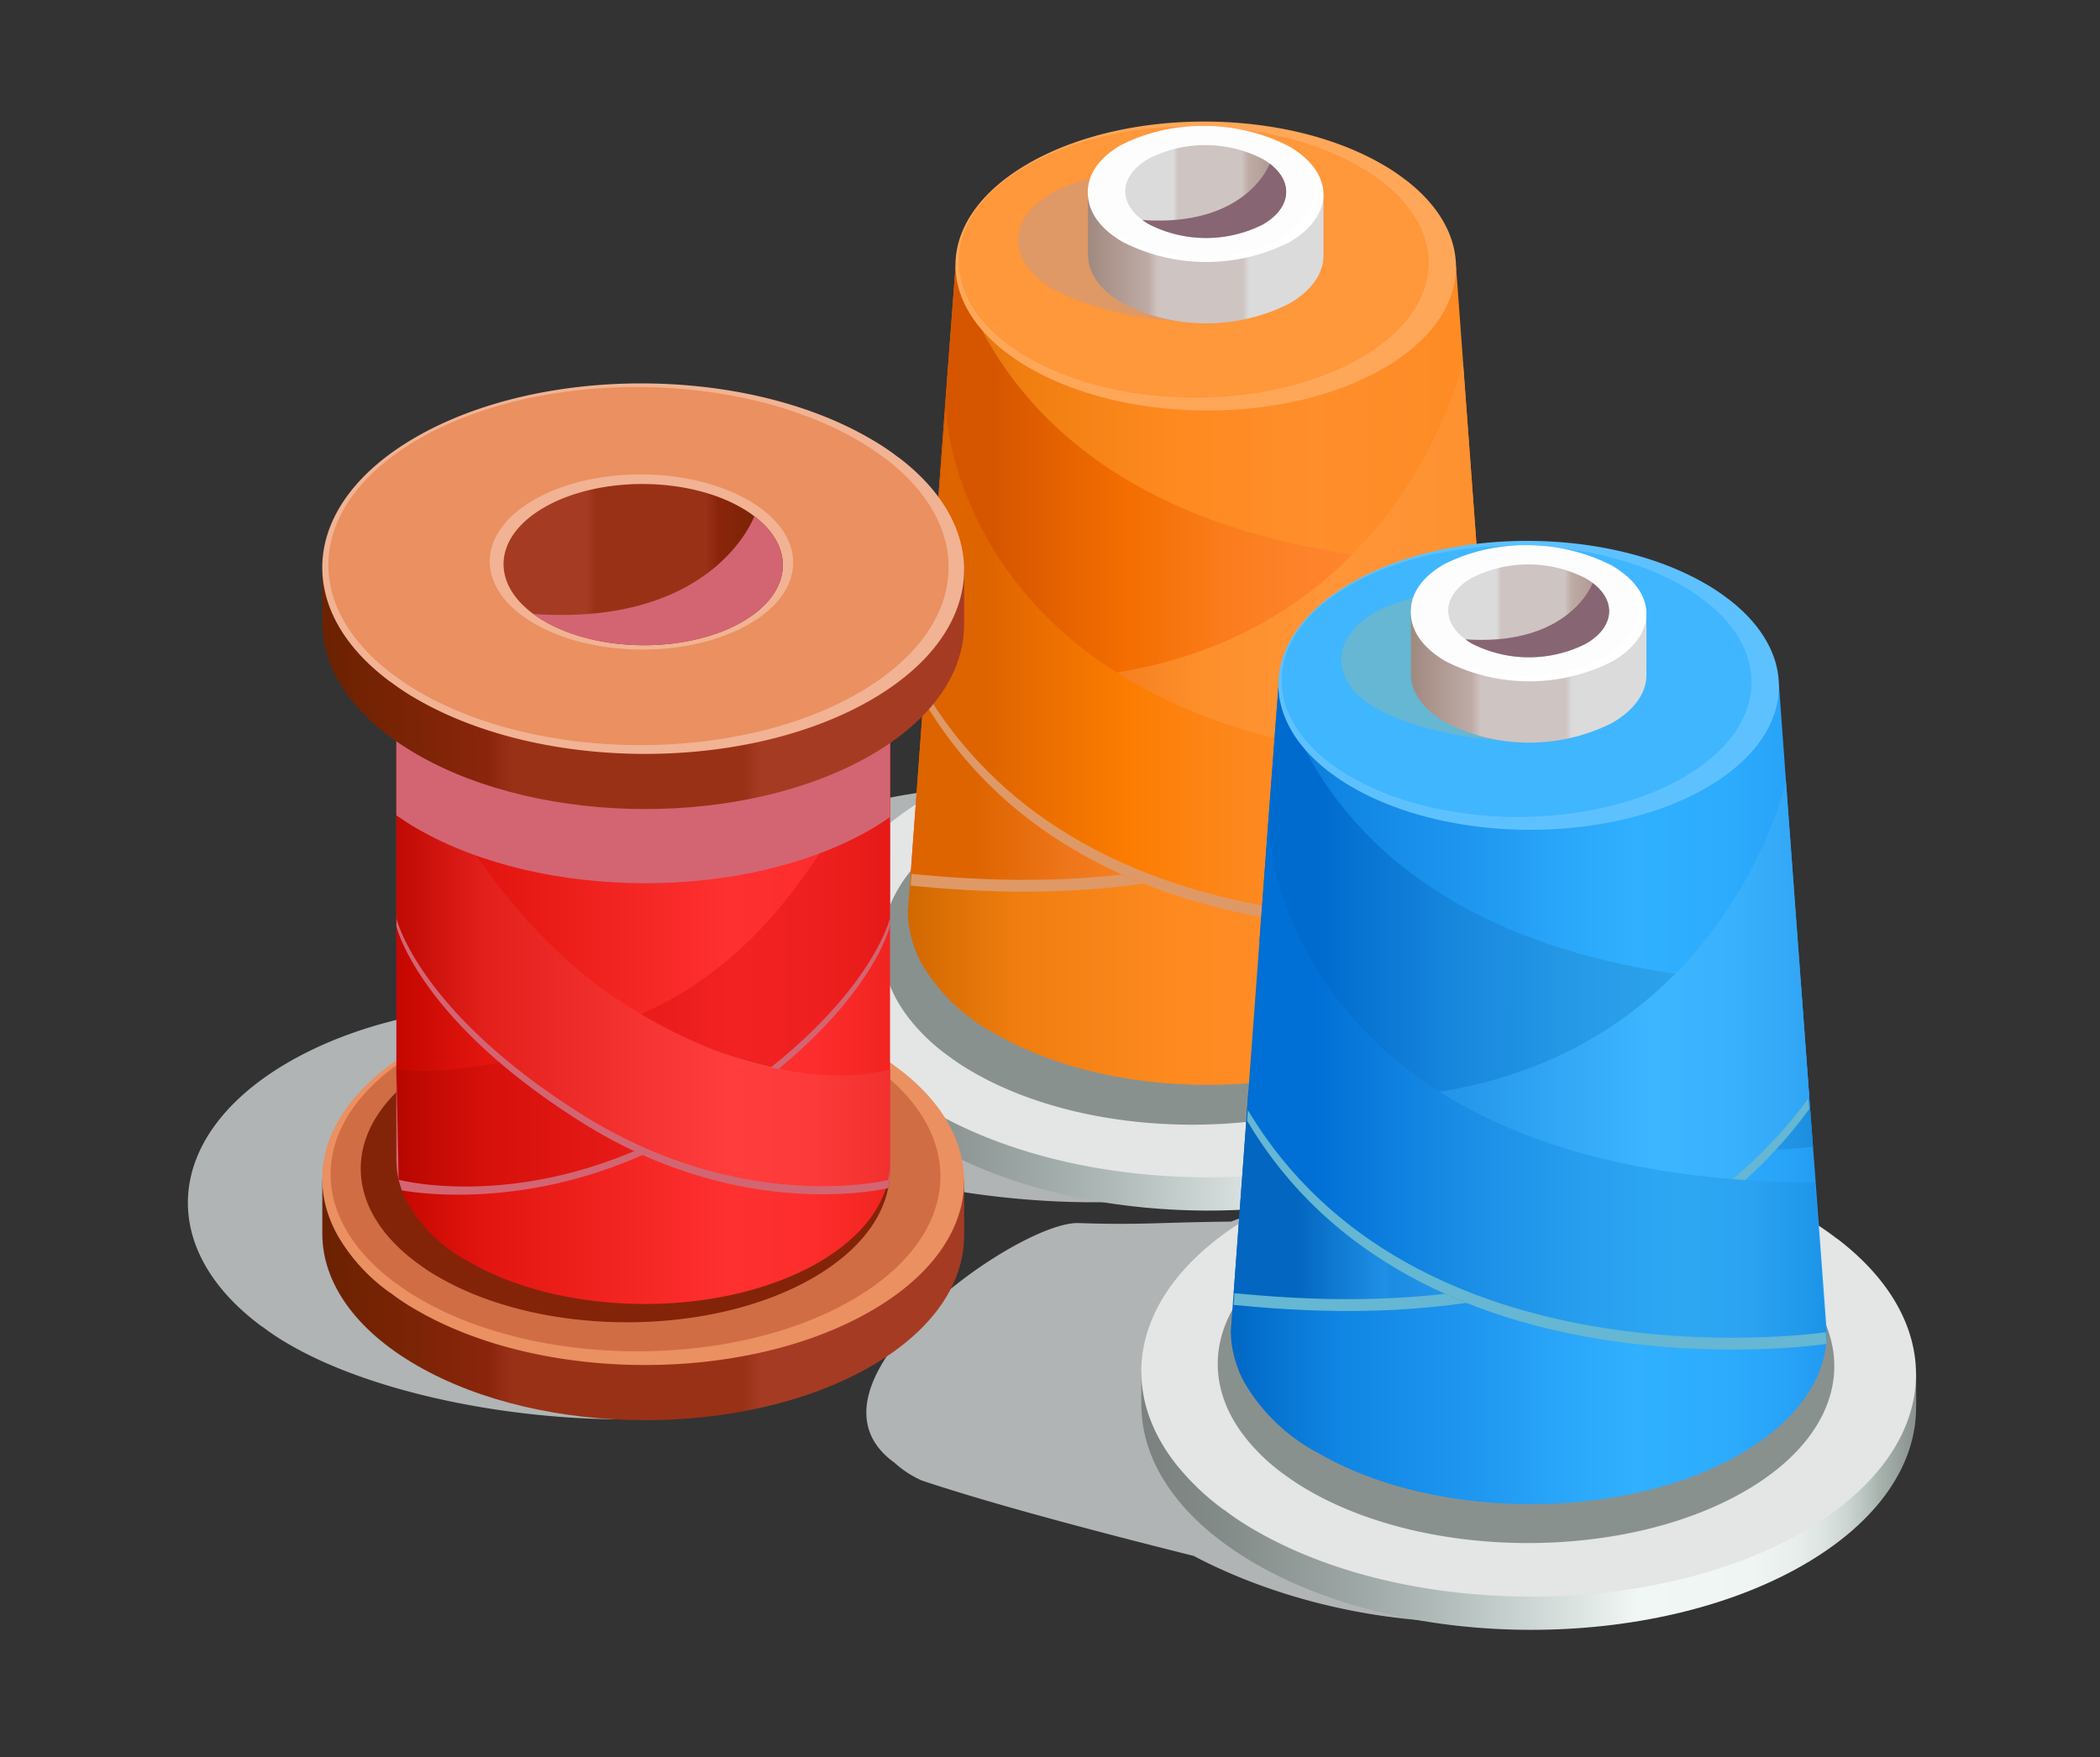 <svg xmlns="http://www.w3.org/2000/svg" xmlns:xlink="http://www.w3.org/1999/xlink" width="190" height="159" viewBox="0 0 190 159">
  <rect x="0" y="0" width="190" height="159" fill="#333333" stroke="none"/>
  <defs>
    <linearGradient id="linear-gradient" y1="0.5" x2="1" y2="0.5" gradientUnits="objectBoundingBox">
      <stop offset="0.01" stop-color="#7b827f"/>
      <stop offset="0.11" stop-color="#848c89"/>
      <stop offset="0.284" stop-color="#9ea8a6"/>
      <stop offset="0.392" stop-color="#b2bdbb"/>
      <stop offset="0.568" stop-color="#dde5e3"/>
      <stop offset="0.641" stop-color="#f1f7f5"/>
      <stop offset="0.789" stop-color="#eff5f3"/>
      <stop offset="0.843" stop-color="#e8eeec"/>
      <stop offset="0.881" stop-color="#dce3e1"/>
      <stop offset="0.912" stop-color="#cbd4d0"/>
      <stop offset="0.938" stop-color="#b5bfbb"/>
      <stop offset="0.951" stop-color="#a8b3ae"/>
      <stop offset="1" stop-color="#89908e"/>
    </linearGradient>
    <linearGradient id="linear-gradient-2" y1="0.5" x2="1" y2="0.5" gradientUnits="objectBoundingBox">
      <stop offset="0" stop-color="#d06800"/>
      <stop offset="0.181" stop-color="#ef7d0f"/>
      <stop offset="0.441" stop-color="#fe8a1f"/>
      <stop offset="0.481" stop-color="#fe8a21"/>
      <stop offset="0.678" stop-color="#ff8e2b"/>
      <stop offset="0.864" stop-color="#fe8c27"/>
      <stop offset="1" stop-color="#fe8a1f"/>
    </linearGradient>
    <linearGradient id="linear-gradient-3" x1="0.107" y1="0.5" x2="1.023" y2="0.5" gradientUnits="objectBoundingBox">
      <stop offset="0" stop-color="#d65600"/>
      <stop offset="0.262" stop-color="#f46e00"/>
      <stop offset="0.277" stop-color="#f46f02"/>
      <stop offset="0.435" stop-color="#fa7b1a"/>
      <stop offset="0.582" stop-color="#fd8229"/>
      <stop offset="0.705" stop-color="#ff852e"/>
      <stop offset="0.798" stop-color="#fd812c"/>
      <stop offset="0.872" stop-color="#f97727"/>
      <stop offset="0.94" stop-color="#f2671f"/>
      <stop offset="1" stop-color="#e95115"/>
    </linearGradient>
    <linearGradient id="linear-gradient-4" x1="0.108" y1="0.5" x2="1.023" y2="0.5" gradientUnits="objectBoundingBox">
      <stop offset="0" stop-color="#de6400"/>
      <stop offset="0.181" stop-color="#ef761a"/>
      <stop offset="0.441" stop-color="#fe902b"/>
      <stop offset="0.493" stop-color="#fe912e"/>
      <stop offset="0.678" stop-color="#ff9538"/>
      <stop offset="0.858" stop-color="#fe9334"/>
      <stop offset="1" stop-color="#fe902b"/>
    </linearGradient>
    <linearGradient id="linear-gradient-5" y1="0.5" x2="1" y2="0.5" gradientUnits="objectBoundingBox">
      <stop offset="0" stop-color="#a0897f"/>
      <stop offset="0.257" stop-color="#bfaba6"/>
      <stop offset="0.295" stop-color="#cec4c2"/>
      <stop offset="0.657" stop-color="#cec4c2"/>
      <stop offset="0.684" stop-color="#dbdbdb"/>
    </linearGradient>
    <linearGradient id="linear-gradient-6" y1="0.5" x2="1" y2="0.5" gradientUnits="objectBoundingBox">
      <stop offset="0.316" stop-color="#dbdbdb"/>
      <stop offset="0.343" stop-color="#cec4c2"/>
      <stop offset="0.705" stop-color="#cec4c2"/>
      <stop offset="0.743" stop-color="#bfaba6"/>
      <stop offset="1" stop-color="#a0897f"/>
    </linearGradient>
    <linearGradient id="linear-gradient-7" x1="0.107" y1="0.5" x2="1.023" y2="0.5" gradientUnits="objectBoundingBox">
      <stop offset="0" stop-color="#de6400"/>
      <stop offset="0.262" stop-color="#fc7c00"/>
      <stop offset="0.425" stop-color="#fd8517"/>
      <stop offset="0.577" stop-color="#fe8b26"/>
      <stop offset="0.705" stop-color="#ff8e2b"/>
      <stop offset="0.841" stop-color="#fc8b27"/>
      <stop offset="0.948" stop-color="#f6841d"/>
      <stop offset="1" stop-color="#f17f16"/>
    </linearGradient>
    <linearGradient id="linear-gradient-9" y1="0.5" x2="1" y2="0.5" gradientUnits="objectBoundingBox">
      <stop offset="0" stop-color="#0067c4"/>
      <stop offset="0.181" stop-color="#1085e3"/>
      <stop offset="0.441" stop-color="#219af2"/>
      <stop offset="0.553" stop-color="#29a6f9"/>
      <stop offset="0.678" stop-color="#30b0ff"/>
      <stop offset="0.823" stop-color="#2dacfd"/>
      <stop offset="0.938" stop-color="#27a2f7"/>
      <stop offset="1" stop-color="#219af2"/>
    </linearGradient>
    <linearGradient id="linear-gradient-10" x1="0.107" y1="0.5" x2="1.023" y2="0.5" gradientUnits="objectBoundingBox">
      <stop offset="0" stop-color="#006bce"/>
      <stop offset="0.015" stop-color="#016cce"/>
      <stop offset="0.292" stop-color="#1989de"/>
      <stop offset="0.532" stop-color="#279be7"/>
      <stop offset="0.705" stop-color="#2da2eb"/>
      <stop offset="0.831" stop-color="#2a9ee9"/>
      <stop offset="0.931" stop-color="#2094e3"/>
      <stop offset="1" stop-color="#1689dd"/>
    </linearGradient>
    <linearGradient id="linear-gradient-11" x1="0.107" y1="0.5" x2="1.023" y2="0.5" gradientUnits="objectBoundingBox">
      <stop offset="0" stop-color="#0366c0"/>
      <stop offset="0.17" stop-color="#1f90e6"/>
      <stop offset="0.181" stop-color="#1c8ce3"/>
      <stop offset="0.441" stop-color="#2ea2f2"/>
      <stop offset="0.539" stop-color="#35abf8"/>
      <stop offset="0.678" stop-color="#3db5ff"/>
      <stop offset="0.832" stop-color="#3ab1fc"/>
      <stop offset="0.954" stop-color="#32a7f6"/>
      <stop offset="1" stop-color="#2ea2f2"/>
    </linearGradient>
    <linearGradient id="linear-gradient-12" x1="0" y1="0.5" x2="1" y2="0.5" xlink:href="#linear-gradient-5"/>
    <linearGradient id="linear-gradient-14" x1="0.107" y1="0.5" x2="1.023" y2="0.5" gradientUnits="objectBoundingBox">
      <stop offset="0" stop-color="#006fd6"/>
      <stop offset="0.023" stop-color="#0271d7"/>
      <stop offset="0.297" stop-color="#1a8ee6"/>
      <stop offset="0.534" stop-color="#28a0ef"/>
      <stop offset="0.705" stop-color="#2ea7f3"/>
      <stop offset="0.831" stop-color="#2ba3f1"/>
      <stop offset="0.931" stop-color="#2199eb"/>
      <stop offset="1" stop-color="#178ee5"/>
    </linearGradient>
    <linearGradient id="linear-gradient-15" y1="0.5" x2="1" y2="0.5" gradientUnits="objectBoundingBox">
      <stop offset="0" stop-color="#6b2200"/>
      <stop offset="0.257" stop-color="#8a250b"/>
      <stop offset="0.295" stop-color="#993117"/>
      <stop offset="0.657" stop-color="#993117"/>
      <stop offset="0.684" stop-color="#a63b23"/>
    </linearGradient>
    <linearGradient id="linear-gradient-16" y1="0.5" x2="1" y2="0.5" gradientUnits="objectBoundingBox">
      <stop offset="0" stop-color="#c40700"/>
      <stop offset="0.181" stop-color="#e31510"/>
      <stop offset="0.441" stop-color="#f22421"/>
      <stop offset="0.512" stop-color="#f62826"/>
      <stop offset="0.678" stop-color="#ff3030"/>
      <stop offset="0.848" stop-color="#fc2d2c"/>
      <stop offset="0.982" stop-color="#f32522"/>
      <stop offset="1" stop-color="#f22421"/>
    </linearGradient>
    <linearGradient id="linear-gradient-17" y1="0.5" x2="1" y2="0.5" gradientUnits="objectBoundingBox">
      <stop offset="0" stop-color="#b70700"/>
      <stop offset="0.181" stop-color="#d6100b"/>
      <stop offset="0.441" stop-color="#e51a17"/>
      <stop offset="0.493" stop-color="#e81c1a"/>
      <stop offset="0.678" stop-color="#f22222"/>
      <stop offset="0.858" stop-color="#ee201f"/>
      <stop offset="1" stop-color="#e51a17"/>
    </linearGradient>
    <linearGradient id="linear-gradient-18" y1="0.5" x2="1" y2="0.5" gradientUnits="objectBoundingBox">
      <stop offset="0" stop-color="#c00a03"/>
      <stop offset="0.181" stop-color="#e3201c"/>
      <stop offset="0.441" stop-color="#f2302e"/>
      <stop offset="0.512" stop-color="#f63433"/>
      <stop offset="0.678" stop-color="#ff3d3d"/>
      <stop offset="0.848" stop-color="#fc3a39"/>
      <stop offset="0.982" stop-color="#f3312f"/>
      <stop offset="1" stop-color="#f2302e"/>
    </linearGradient>
    <linearGradient id="linear-gradient-20" y1="0.5" x2="1" y2="0.5" gradientUnits="objectBoundingBox">
      <stop offset="0.316" stop-color="#a63b23"/>
      <stop offset="0.343" stop-color="#993117"/>
      <stop offset="0.705" stop-color="#993117"/>
      <stop offset="0.743" stop-color="#8a250b"/>
      <stop offset="1" stop-color="#6b2200"/>
    </linearGradient>
  </defs>
  <g id="Grupo_56967" data-name="Grupo 56967" transform="translate(-1020 -9660)">
    <g id="Grupo_56966" data-name="Grupo 56966">
      <g id="Grupo_56965" data-name="Grupo 56965" transform="translate(-1196.052 9794.668)">
        <path id="Trazado_102146" data-name="Trazado 102146" d="M2330.082-86.1h-.02a25.178,25.178,0,0,0-3.02-2.008c-11.442-6.612-29.068-7.434-41.938-2.459-6.635.068-8.152.322-13.8.132-5.468-.187-26.292,14.6-16.717,21.641h.016a9.14,9.14,0,0,0,2.517,1.653c6.139,2.062,15.771,4.618,24.6,6.825,12.98,6.844,31.83,8.539,44.281,1.347C2337.806-65.787,2339.961-78.583,2330.082-86.1Z" transform="translate(42.331 66.443)" fill="#b0b4b5"/>
        <g id="Grupo_56958" data-name="Grupo 56958" transform="translate(2275.598 -123.668)">
          <path id="Trazado_102147" data-name="Trazado 102147" d="M2306.012-71.594c-12.2,7.05-38.223,4.563-50.494-2.52a22.531,22.531,0,0,1-2.542-1.672h-.017c-9.679-7.118-8.88-17.407,2.42-23.935,12.2-7.05,32.046-7.015,44.336.087a23.6,23.6,0,0,1,2.855,1.9h.02C2311.918-90.635,2317.17-78.036,2306.012-71.594Z" transform="translate(-2246.256 165.186)" fill="#b0b4b5"/>
          <g id="Grupo_56957" data-name="Grupo 56957" transform="translate(14.495)">
            <g id="Grupo_56956" data-name="Grupo 56956">
              <path id="Trazado_102148" data-name="Trazado 102148" d="M2320.862-100.3h-70.108v3.013h.007c.054,5.159,3.5,10.318,10.337,14.265,13.733,7.927,35.925,7.969,49.572.09,6.851-3.957,10.24-9.155,10.186-14.355h.006Z" transform="translate(-2250.754 175.595)" fill="url(#linear-gradient)"/>
              <path id="Trazado_102149" data-name="Trazado 102149" d="M2310.673-71.994c-13.644,7.891-35.845,7.853-49.566-.074a26.51,26.51,0,0,1-2.839-1.869h-.019a22.427,22.427,0,0,1-4.173-3.925c-6.058-7.453-3.828-16.543,6.69-22.717.058-.035.132-.074.19-.113,13.644-7.888,35.826-7.853,49.566.093a27.431,27.431,0,0,1,3.184,2.117h.019C2324.148-90.535,2323.136-79.2,2310.673-71.994Z" transform="translate(-2250.753 161.636)" fill="#e4e5e5"/>
              <path id="Trazado_102150" data-name="Trazado 102150" d="M2300.229-77.966c-10.856,6.277-28.527,6.248-39.444-.061a20.642,20.642,0,0,1-2.262-1.489h-.013a17.741,17.741,0,0,1-3.322-3.122c-4.824-5.929-3.048-13.163,5.324-18.077.045-.032.106-.061.151-.093,10.86-6.277,28.511-6.248,39.447.077a21.836,21.836,0,0,1,2.533,1.682h.016C2310.953-92.725,2310.151-83.7,2300.229-77.966Z" transform="translate(-2246.778 164.051)" fill="#89918f"/>
              <path id="Trazado_102151" data-name="Trazado 102151" d="M2307.193-61.087a9.335,9.335,0,0,1-.209,2.04c-.706,3.3-3.257,6.477-7.624,9.013-10.5,6.058-27.574,6.022-38.13-.077a16.866,16.866,0,0,1-6.767-6.477,9.251,9.251,0,0,1-.59-1.337,9.634,9.634,0,0,1-.4-1.427,7.566,7.566,0,0,1-.19-1.734h-.02l.264-3.525,1.222-16.675.116-1.621,1.827-24.7.9-12.006h45.28l.629,8.633v.019l2.114,28.624.5,6.651Z" transform="translate(-2245.176 132.684)" fill="url(#linear-gradient-2)"/>
              <path id="Trazado_102152" data-name="Trazado 102152" d="M2254.072-96.459c14.124,21.154,43.7,19.282,50.078,18.609l-.335-4.485-.761-10.3c-35.184-.628-44.677-18.2-47.216-26.98h-.045l-.9,12.006Z" transform="translate(-2243.38 132.684)" fill="url(#linear-gradient-3)"/>
              <path id="Trazado_102153" data-name="Trazado 102153" d="M2254.568-86.922l-1.222,16.672c11.968,1.163,37.353,2.365,52.083-17.723l-2.114-28.621s-7.453,33.957-48.631,28.05Z" transform="translate(-2244.994 139.391)" fill="#df9966" style="mix-blend-mode: multiply;isolation: isolate"/>
              <path id="Trazado_102154" data-name="Trazado 102154" d="M2305.429-88.3c-14.729,20.085-40.115,18.883-52.083,17.723l1.222-16.675.116-1.621c41.178,5.91,48.631-28.05,48.631-28.05Z" transform="translate(-2244.994 138.651)" fill="url(#linear-gradient-4)"/>
              <path id="Trazado_102155" data-name="Trazado 102155" d="M2293.311-101.324c-8.813,5.091-23.156,5.065-32.021-.052a16.362,16.362,0,0,1-1.833-1.205h-.013c-6.989-5.143-6.413-12.57,1.747-17.284,8.813-5.091,23.143-5.069,32.017.061a16.869,16.869,0,0,1,2.063,1.373h.013C2302.021-113.3,2301.367-105.974,2293.311-101.324Z" transform="translate(-2242.198 123.668)" fill="#ffa759"/>
              <path id="Trazado_102156" data-name="Trazado 102156" d="M2291.035-102.556c-8.271,4.782-21.74,4.759-30.061-.045a15.466,15.466,0,0,1-1.725-1.134h-.009c-6.563-4.827-6.022-11.8,1.64-16.228,8.271-4.782,21.728-4.756,30.062.058a16.3,16.3,0,0,1,1.936,1.286h.013C2299.217-113.8,2298.6-106.922,2291.035-102.556Z" transform="translate(-2241.994 123.969)" fill="#ff973b"/>
              <path id="Trazado_102157" data-name="Trazado 102157" d="M2277.67-109.924c-4.144,2.394-13.988.593-18.158-1.814a8.237,8.237,0,0,1-.864-.567h-.006c-3.287-2.42-3.016-5.913.821-8.133a16.636,16.636,0,0,1,15.064.032,7.923,7.923,0,0,1,.97.644h.006C2278.675-117.348,2281.463-112.112,2277.67-109.924Z" transform="translate(-2238.283 126.874)" fill="#df9966" style="mix-blend-mode: multiply;isolation: isolate"/>
              <g id="Grupo_56955" data-name="Grupo 56955" transform="translate(24.394 0.409)">
                <path id="Trazado_102158" data-name="Trazado 102158" d="M2279.631-121.632h-21.306v5.549h0c.017,1.566,1.063,3.135,3.142,4.334a16.652,16.652,0,0,0,15.067.029c2.082-1.2,3.109-2.784,3.093-4.363h0Z" transform="translate(-2258.323 127.783)" fill="url(#linear-gradient-5)"/>
                <path id="Trazado_102159" data-name="Trazado 102159" d="M2276.536-113.03a16.646,16.646,0,0,1-15.064-.023,8.237,8.237,0,0,1-.864-.567h-.006c-3.287-2.42-3.016-5.916.821-8.133a16.636,16.636,0,0,1,15.064.029,8.224,8.224,0,0,1,.97.644h.006C2280.634-118.666,2280.325-115.218,2276.536-113.03Z" transform="translate(-2258.324 123.541)" fill="#fff"/>
                <path id="Trazado_102160" data-name="Trazado 102160" d="M2275.846-113.426a16.031,16.031,0,0,1-14.494-.023,7.534,7.534,0,0,1-.831-.548h-.007c-3.164-2.327-2.9-5.691.793-7.824a16,16,0,0,1,14.494.029,7.975,7.975,0,0,1,.932.619h.006C2279.788-118.849,2279.494-115.534,2275.846-113.426Z" transform="translate(-2258.324 123.541)" fill="#fdfdfd"/>
                <path id="Trazado_102161" data-name="Trazado 102161" d="M2271.813-115.822a11.378,11.378,0,0,1-10.292-.016,5.3,5.3,0,0,1-.59-.39h0c-2.249-1.653-2.062-4.041.561-5.555a11.358,11.358,0,0,1,10.292.019,5.246,5.246,0,0,1,.664.441h0C2274.617-119.676,2274.4-117.317,2271.813-115.822Z" transform="translate(-2255.999 124.729)" fill="url(#linear-gradient-6)"/>
                <path id="Trazado_102162" data-name="Trazado 102162" d="M2270.736-116.984a11.378,11.378,0,0,1-10.292-.016,5.3,5.3,0,0,1-.59-.39c9.444.648,11.513-5.094,11.513-5.094h0C2273.541-120.837,2273.327-118.479,2270.736-116.984Z" transform="translate(-2254.922 125.89)" fill="#886572" style="mix-blend-mode: multiply;isolation: isolate"/>
              </g>
              <path id="Trazado_102163" data-name="Trazado 102163" d="M2306.168-69.038s-37.179,5.6-52.443-20.2l1.942-26.317.02.019s1.183,31.614,49.4,31.9Z" transform="translate(-2244.151 141.704)" fill="url(#linear-gradient-7)"/>
            </g>
            <path id="Trazado_102164" data-name="Trazado 102164" d="M2253.8-107.684l-.071.963c15.264,25.8,52.443,20.2,52.443,20.2l-.077-1.06C2304.451-87.351,2268.75-82.6,2253.8-107.684Z" transform="translate(-2244.151 159.19)" fill="#df9966" style="mix-blend-mode: multiply;isolation: isolate"/>
          </g>
        </g>
        <g id="Grupo_56961" data-name="Grupo 56961" transform="translate(2319.313 -85.724)">
          <g id="Grupo_56960" data-name="Grupo 56960">
            <path id="Trazado_102165" data-name="Trazado 102165" d="M2329.93-88.527h-70.108v3.013h.006c.055,5.159,3.5,10.318,10.337,14.265,13.733,7.927,35.925,7.969,49.572.09,6.851-3.957,10.24-9.155,10.185-14.355h.007Z" transform="translate(-2259.822 163.818)" fill="url(#linear-gradient)"/>
            <path id="Trazado_102166" data-name="Trazado 102166" d="M2319.74-60.219c-13.643,7.891-35.845,7.853-49.566-.074a26.589,26.589,0,0,1-2.838-1.869h-.02a22.407,22.407,0,0,1-4.173-3.925c-6.058-7.453-3.828-16.543,6.689-22.717.058-.039.132-.074.19-.113,13.646-7.888,35.825-7.853,49.566.093a27.06,27.06,0,0,1,3.183,2.117h.02C2333.216-78.76,2332.2-67.421,2319.74-60.219Z" transform="translate(-2259.822 149.859)" fill="#e4e5e5"/>
            <path id="Trazado_102167" data-name="Trazado 102167" d="M2309.655-66.219c-10.859,6.28-28.527,6.248-39.448-.061a21,21,0,0,1-2.259-1.485h-.016a17.848,17.848,0,0,1-3.319-3.126c-4.824-5.929-3.048-13.163,5.323-18.077.045-.029.107-.061.152-.09,10.859-6.28,28.511-6.248,39.447.074a21.726,21.726,0,0,1,2.533,1.685h.013C2320.378-80.974,2319.573-71.952,2309.655-66.219Z" transform="translate(-2255.053 152.215)" fill="#89918f"/>
            <path id="Trazado_102168" data-name="Trazado 102168" d="M2316.261-49.312a9.306,9.306,0,0,1-.21,2.04c-.706,3.3-3.258,6.477-7.624,9.013-10.5,6.058-27.573,6.023-38.129-.077a16.843,16.843,0,0,1-6.767-6.48,9.064,9.064,0,0,1-.59-1.334,9.76,9.76,0,0,1-.4-1.427,7.566,7.566,0,0,1-.19-1.734h-.019l.264-3.525,1.221-16.676.116-1.621,1.827-24.7.9-12.006h45.28l.627,8.633v.019l2.114,28.624.5,6.651Z" transform="translate(-2254.244 120.908)" fill="url(#linear-gradient-9)"/>
            <path id="Trazado_102169" data-name="Trazado 102169" d="M2263.14-84.684c14.124,21.154,43.7,19.286,50.078,18.609l-.335-4.485-.76-10.3c-35.184-.625-44.677-18.2-47.213-26.98h-.048l-.9,12.006Z" transform="translate(-2252.449 120.908)" fill="url(#linear-gradient-10)"/>
            <path id="Trazado_102170" data-name="Trazado 102170" d="M2263.635-75.147l-1.221,16.672c11.967,1.163,37.353,2.365,52.082-17.723l-2.114-28.621s-7.453,33.957-48.63,28.05Z" transform="translate(-2254.062 127.615)" fill="#65b7d3" style="mix-blend-mode: multiply;isolation: isolate"/>
            <path id="Trazado_102171" data-name="Trazado 102171" d="M2314.5-76.527c-14.729,20.085-40.114,18.883-52.082,17.723l1.221-16.676.116-1.621c41.177,5.91,48.63-28.05,48.63-28.05Z" transform="translate(-2254.062 126.875)" fill="url(#linear-gradient-11)"/>
            <path id="Trazado_102172" data-name="Trazado 102172" d="M2302.379-89.55c-8.813,5.091-23.156,5.065-32.02-.052a16.385,16.385,0,0,1-1.834-1.205h-.013c-6.99-5.143-6.412-12.57,1.747-17.284,8.813-5.091,23.142-5.065,32.017.061a16.862,16.862,0,0,1,2.062,1.373h.012C2311.088-101.531,2310.435-94.2,2302.379-89.55Z" transform="translate(-2251.266 111.893)" fill="#5ec1ff"/>
            <path id="Trazado_102173" data-name="Trazado 102173" d="M2300.1-90.778c-8.271,4.779-21.741,4.756-30.061-.048a15.5,15.5,0,0,1-1.724-1.134h-.01c-6.564-4.827-6.023-11.8,1.64-16.228,8.271-4.782,21.728-4.756,30.061.058a16.275,16.275,0,0,1,1.937,1.286h.013C2308.286-102.027,2307.67-95.147,2300.1-90.778Z" transform="translate(-2251.063 112.192)" fill="#40b6ff"/>
            <path id="Trazado_102174" data-name="Trazado 102174" d="M2286.737-98.149c-4.144,2.394-13.987.593-18.158-1.814a8.178,8.178,0,0,1-.863-.567h-.007c-3.286-2.42-3.016-5.913.822-8.133a16.636,16.636,0,0,1,15.064.032,7.954,7.954,0,0,1,.97.645h.006C2287.743-105.573,2290.53-100.337,2286.737-98.149Z" transform="translate(-2247.351 115.098)" fill="#65b7d3" style="mix-blend-mode: multiply;isolation: isolate"/>
            <g id="Grupo_56959" data-name="Grupo 56959" transform="translate(24.395 0.408)">
              <path id="Trazado_102175" data-name="Trazado 102175" d="M2288.7-109.857h-21.305v5.549h0c.016,1.566,1.063,3.135,3.141,4.334a16.653,16.653,0,0,0,15.068.029c2.082-1.205,3.11-2.784,3.093-4.363h0Z" transform="translate(-2267.392 116.008)" fill="url(#linear-gradient-12)"/>
              <path id="Trazado_102176" data-name="Trazado 102176" d="M2285.6-101.255a16.646,16.646,0,0,1-15.064-.023,8.178,8.178,0,0,1-.863-.567h-.006c-3.287-2.42-3.016-5.916.821-8.133a16.637,16.637,0,0,1,15.065.029,8.779,8.779,0,0,1,.97.645h.006C2289.7-106.891,2289.393-103.443,2285.6-101.255Z" transform="translate(-2267.392 111.766)" fill="#fff"/>
              <path id="Trazado_102177" data-name="Trazado 102177" d="M2284.913-101.651a16.031,16.031,0,0,1-14.494-.023,7.638,7.638,0,0,1-.832-.548h-.006c-3.161-2.327-2.9-5.691.793-7.824a16,16,0,0,1,14.493.029,7.621,7.621,0,0,1,.932.619h.006C2288.854-107.074,2288.561-103.759,2284.913-101.651Z" transform="translate(-2267.392 111.766)" fill="#fdfdfd"/>
              <path id="Trazado_102178" data-name="Trazado 102178" d="M2280.881-104.047a11.38,11.38,0,0,1-10.292-.016,5.336,5.336,0,0,1-.589-.39h0c-2.25-1.653-2.063-4.041.56-5.555a11.36,11.36,0,0,1,10.292.019,5.271,5.271,0,0,1,.664.441h0C2283.684-107.9,2283.472-105.542,2280.881-104.047Z" transform="translate(-2265.068 112.954)" fill="url(#linear-gradient-6)"/>
              <path id="Trazado_102179" data-name="Trazado 102179" d="M2279.8-105.209a11.38,11.38,0,0,1-10.292-.016,5.336,5.336,0,0,1-.589-.39c9.444.648,11.513-5.094,11.513-5.094h0C2282.607-109.062,2282.4-106.7,2279.8-105.209Z" transform="translate(-2263.991 114.115)" fill="#886572" style="mix-blend-mode: multiply;isolation: isolate"/>
            </g>
            <path id="Trazado_102180" data-name="Trazado 102180" d="M2315.236-57.263s-37.179,5.6-52.443-20.2l1.943-26.317.02.019s1.183,31.614,49.395,31.9Z" transform="translate(-2253.22 129.928)" fill="url(#linear-gradient-14)"/>
          </g>
          <path id="Trazado_102181" data-name="Trazado 102181" d="M2262.864-95.908l-.071.96c15.264,25.8,52.443,20.2,52.443,20.2l-.078-1.06C2313.518-75.578,2277.819-70.832,2262.864-95.908Z" transform="translate(-2253.22 147.416)" fill="#65b7d3" style="mix-blend-mode: multiply;isolation: isolate"/>
        </g>
        <g id="Grupo_56964" data-name="Grupo 56964" transform="translate(2233.052 -99.973)">
          <path id="Trazado_102182" data-name="Trazado 102182" d="M2292.809-65.5c-12.2,7.047-38.223,4.563-50.494-2.52a22.543,22.543,0,0,1-2.542-1.672h-.019c-9.677-7.121-8.878-17.407,2.42-23.935,12.2-7.05,32.049-7.015,44.339.087a23.265,23.265,0,0,1,2.855,1.9h.019C2298.715-84.539,2303.968-71.94,2292.809-65.5Z" transform="translate(-2233.052 155.039)" fill="#b0b4b5"/>
          <g id="Grupo_56963" data-name="Grupo 56963" transform="translate(12.155)">
            <path id="Trazado_102183" data-name="Trazado 102183" d="M2294.9-93.951h-58.073v4.991h0c.049,4.273,2.9,8.549,8.565,11.816,11.374,6.57,29.758,6.6,41.062.077,5.675-3.277,8.481-7.585,8.436-11.894h.006Z" transform="translate(-2236.821 166.014)" fill="url(#linear-gradient-15)"/>
            <path id="Trazado_102184" data-name="Trazado 102184" d="M2286.459-70.511c-11.3,6.535-29.694,6.506-41.058-.061a19.6,19.6,0,0,1-2.349-1.547h-.017a16.456,16.456,0,0,1-4.785-5.178c-3.268-5.794-.916-12.393,7.024-16.985a32.237,32.237,0,0,1,6.741-2.89c10.972-3.409,24.989-2.414,34.317,2.968a22.8,22.8,0,0,1,2.636,1.769h.016C2297.635-85.869,2296.8-76.459,2286.459-70.511Z" transform="translate(-2236.825 154.454)" fill="#ea9061"/>
            <path id="Trazado_102185" data-name="Trazado 102185" d="M2284.219-71.8c-10.737,6.2-28.211,6.174-39.009-.061a19.631,19.631,0,0,1-2.236-1.469h-.017c-8.516-6.264-7.81-15.316,2.13-21.061,10.737-6.2,28.2-6.171,39.009.077a21.575,21.575,0,0,1,2.51,1.669h.016C2294.833-86.39,2294.034-77.461,2284.219-71.8Z" transform="translate(-2236.302 154.753)" fill="#d16d45"/>
            <path id="Trazado_102186" data-name="Trazado 102186" d="M2278.831-74.9c-9.315,5.384-24.483,5.355-33.853-.055a16.578,16.578,0,0,1-1.94-1.276h-.013c-7.392-5.436-6.78-13.289,1.846-18.274,9.319-5.384,24.47-5.359,33.854.064a18.252,18.252,0,0,1,2.182,1.45h.013C2288.044-87.571,2287.351-79.822,2278.831-74.9Z" transform="translate(-2234.423 155.838)" fill="#832409"/>
            <g id="Grupo_56962" data-name="Grupo 56962" transform="translate(6.701 9.033)">
              <path id="Trazado_102187" data-name="Trazado 102187" d="M2283.575-109.511v48.476a7.669,7.669,0,0,1-.175,1.689c-.583,2.733-2.7,5.368-6.315,7.469-8.7,5.017-22.839,4.988-31.585-.064a13.95,13.95,0,0,1-5.6-5.368,7.718,7.718,0,0,1-.489-1.105,8.379,8.379,0,0,1-.332-1.183,6.429,6.429,0,0,1-.158-1.437h-.012v-48.476Z" transform="translate(-2238.904 122.402)" fill="url(#linear-gradient-16)"/>
              <path id="Trazado_102188" data-name="Trazado 102188" d="M2283.575-107v19.07s-1.943,8.43-16.811,17.774c-12.409,7.782-24.058,6.741-27.357,6.171a8.379,8.379,0,0,1-.332-1.183,6.429,6.429,0,0,1-.158-1.437h-.012v-7.64s9.312,1.579,24.054-5.919S2283.575-107,2283.575-107Z" transform="translate(-2238.904 127.976)" fill="#d36572" style="mix-blend-mode: multiply;isolation: isolate"/>
              <path id="Trazado_102189" data-name="Trazado 102189" d="M2283.563-107.216s-5.88,19.337-20.613,26.832-24.045,5.919-24.045,5.919l.209,9.992s12.783,3.425,27.647-5.913,16.8-17.758,16.8-17.758Z" transform="translate(-2238.899 127.502)" fill="url(#linear-gradient-17)"/>
              <path id="Trazado_102190" data-name="Trazado 102190" d="M2283.566-74.236V-65.9a7.688,7.688,0,0,1-.175,1.688c-2.258.49-14.3,2.462-27.686-5.935-14.871-9.345-16.8-17.758-16.8-17.758v-19.083s5.875,19.337,20.616,26.835S2283.566-74.236,2283.566-74.236Z" transform="translate(-2238.895 128.002)" fill="#d36572" style="mix-blend-mode: multiply;isolation: isolate"/>
              <path id="Trazado_102191" data-name="Trazado 102191" d="M2283.566-74.463v8.333a7.669,7.669,0,0,1-.175,1.689c-2.258.49-14.3,2.465-27.686-5.932-14.871-9.345-16.8-17.758-16.8-17.758v-19.086s6.661,17.955,20.616,26.835C2273.864-71.26,2283.566-74.463,2283.566-74.463Z" transform="translate(-2238.895 127.498)" fill="url(#linear-gradient-18)"/>
              <path id="Trazado_102192" data-name="Trazado 102192" d="M2238.906-93.412c.586.409,1.2.809,1.866,1.192,11.374,6.567,29.758,6.6,41.062.074.619-.358,1.186-.731,1.734-1.112v-15.773h-44.662Z" transform="translate(-2238.899 123.469)" fill="#d36572" style="mix-blend-mode: multiply;isolation: isolate"/>
              <path id="Trazado_102193" data-name="Trazado 102193" d="M2277.078-91.476c-8.69,5.02-22.836,4.995-31.579-.052a15.96,15.96,0,0,1-1.807-1.189h-.013c-6.893-5.072-6.322-12.4,1.724-17.046,8.69-5.02,22.823-5,31.575.061a17.273,17.273,0,0,1,2.034,1.35h.012C2285.668-103.292,2285.024-96.064,2277.078-91.476Z" transform="translate(-2238.9 113.512)" fill="#e4e5e5"/>
            </g>
            <path id="Trazado_102194" data-name="Trazado 102194" d="M2294.9-111.113h-58.073v4.991h0c.049,4.273,2.9,8.549,8.565,11.819,11.374,6.567,29.758,6.6,41.062.074,5.675-3.277,8.481-7.585,8.436-11.894h.006Z" transform="translate(-2236.821 127.874)" fill="url(#linear-gradient-15)"/>
            <path id="Trazado_102195" data-name="Trazado 102195" d="M2286.458-87.666c-11.3,6.528-29.69,6.5-41.055-.064a21.062,21.062,0,0,1-2.352-1.547h-.02c-8.961-6.593-8.22-16.121,2.243-22.163,11.3-6.528,29.674-6.5,41.055.081a22.164,22.164,0,0,1,2.646,1.756h.016C2297.63-103.027,2296.792-93.631,2286.458-87.666Z" transform="translate(-2236.823 116.315)" fill="#f1b393"/>
            <path id="Trazado_102196" data-name="Trazado 102196" d="M2284.958-88.526c-10.918,6.309-28.692,6.28-39.673-.061a20.406,20.406,0,0,1-2.275-1.5h-.017c-8.662-6.371-7.942-15.577,2.166-21.419,10.92-6.309,28.678-6.277,39.676.077a22.007,22.007,0,0,1,2.555,1.7h.016C2295.756-103.372,2294.944-94.288,2284.958-88.526Z" transform="translate(-2236.441 116.543)" fill="#ea9061"/>
            <path id="Trazado_102197" data-name="Trazado 102197" d="M2264.992-100.215c-5.342,3.087-14.036,3.071-19.412-.029a10.27,10.27,0,0,1-1.112-.731h-.006c-4.237-3.116-3.886-7.621,1.058-10.479,5.342-3.087,14.03-3.071,19.411.039a10.661,10.661,0,0,1,1.25.828h.006C2270.273-107.478,2269.877-103.035,2264.992-100.215Z" transform="translate(-2226.371 121.994)" fill="#f1b393"/>
            <path id="Trazado_102198" data-name="Trazado 102198" d="M2263.512-101.023c-4.917,2.842-12.921,2.826-17.864-.029a8.991,8.991,0,0,1-1.025-.673h-.006c-3.9-2.868-3.576-7.012.973-9.641,4.918-2.842,12.912-2.829,17.865.032a9.3,9.3,0,0,1,1.15.767h.006C2268.371-107.706,2268.007-103.617,2263.512-101.023Z" transform="translate(-2225.512 122.592)" fill="url(#linear-gradient-20)"/>
            <path id="Trazado_102199" data-name="Trazado 102199" d="M2261.645-103.039c-4.917,2.842-12.921,2.826-17.864-.029a8.991,8.991,0,0,1-1.025-.673c16.393,1.125,19.982-8.842,19.982-8.842h.006C2266.5-109.722,2266.14-105.632,2261.645-103.039Z" transform="translate(-2223.645 124.608)" fill="#d36572" style="mix-blend-mode: multiply;isolation: isolate"/>
          </g>
        </g>
      </g>
      <rect id="Rectángulo_6290" data-name="Rectángulo 6290" width="190" height="159" transform="translate(1020 9660)" fill="none"/>
    </g>
  </g>
</svg>
